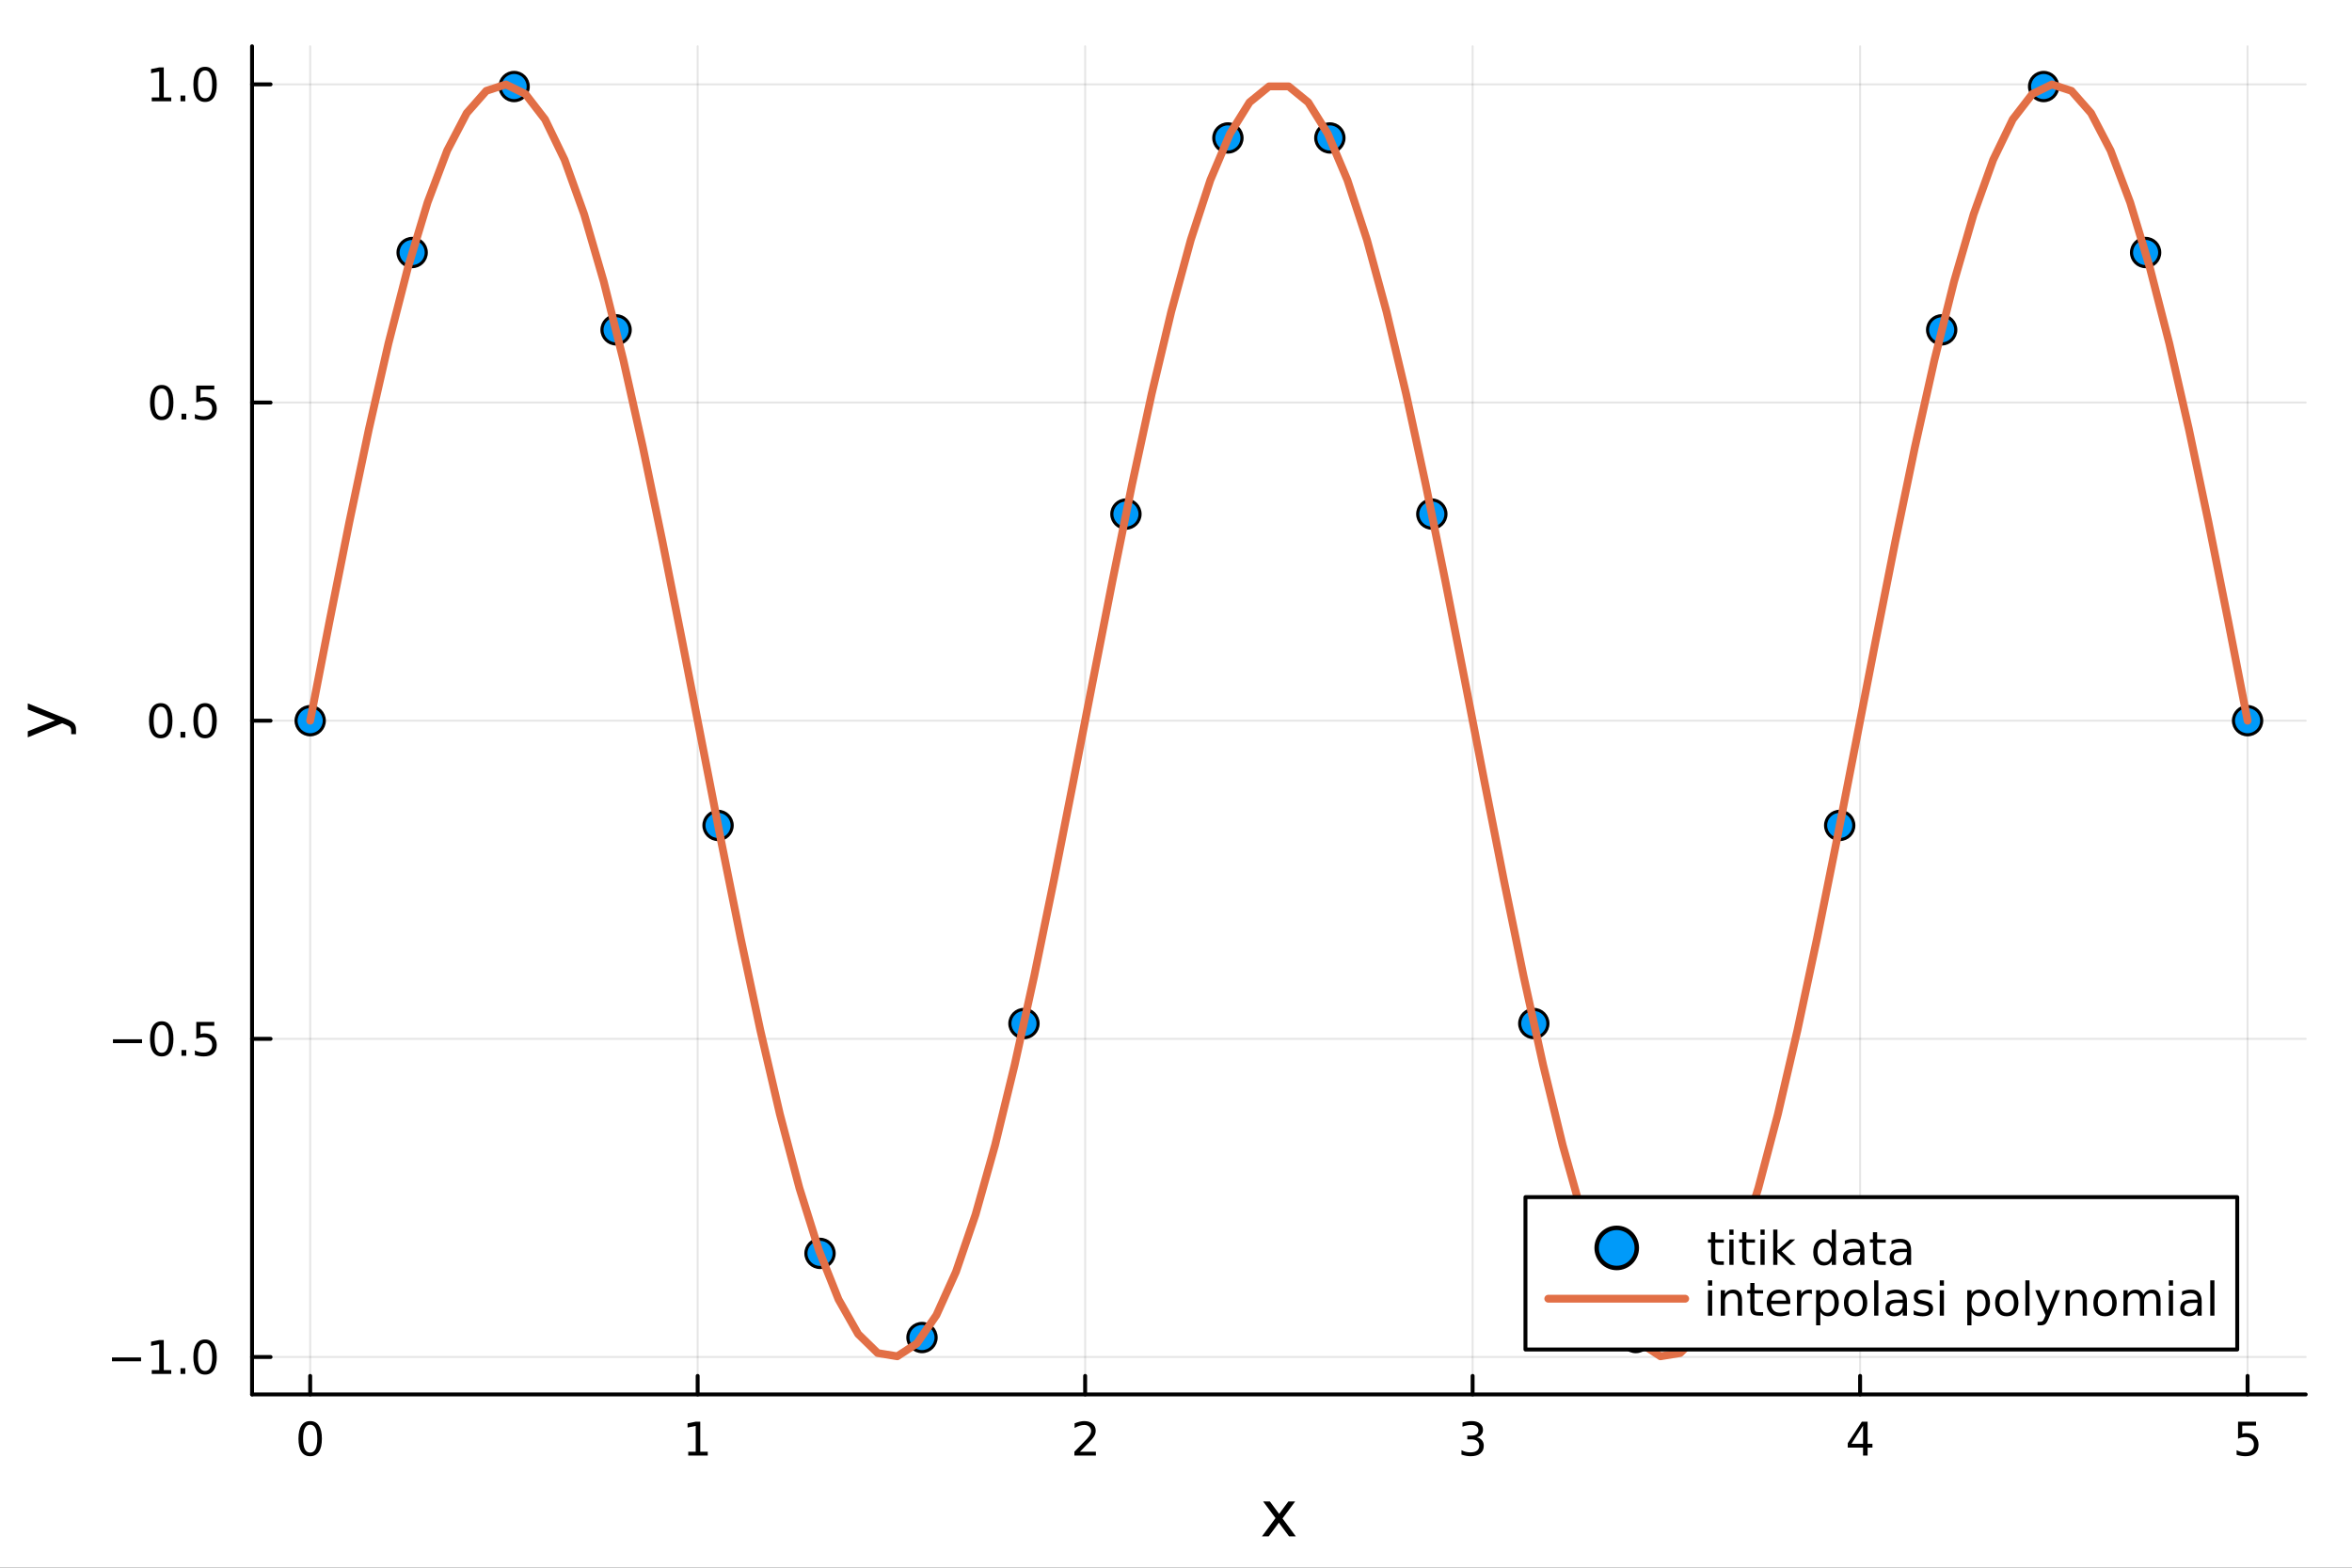 <?xml version="1.0" encoding="utf-8"?>
<svg xmlns="http://www.w3.org/2000/svg" xmlns:xlink="http://www.w3.org/1999/xlink" width="600" height="400" viewBox="0 0 2400 1600">
<rect x="0" y="0" width="2400" height="1600" fill="#333333" stroke="none"/>
<defs>
  <clipPath id="clip420">
    <rect x="0" y="0" width="2400" height="1600"/>
  </clipPath>
</defs>
<path clip-path="url(#clip420)" d="M0 1600 L2400 1600 L2400 0 L0 0  Z" fill="#ffffff" fill-rule="evenodd" fill-opacity="1"/>
<defs>
  <clipPath id="clip421">
    <rect x="480" y="0" width="1681" height="1600"/>
  </clipPath>
</defs>
<path clip-path="url(#clip420)" d="M257.204 1423.18 L2352.76 1423.18 L2352.76 47.244 L257.204 47.244  Z" fill="#ffffff" fill-rule="evenodd" fill-opacity="1"/>
<defs>
  <clipPath id="clip422">
    <rect x="257" y="47" width="2097" height="1377"/>
  </clipPath>
</defs>
<polyline clip-path="url(#clip422)" style="stroke:#000000; stroke-linecap:round; stroke-linejoin:round; stroke-width:2; stroke-opacity:0.1; fill:none" points="316.512,1423.18 316.512,47.244 "/>
<polyline clip-path="url(#clip422)" style="stroke:#000000; stroke-linecap:round; stroke-linejoin:round; stroke-width:2; stroke-opacity:0.1; fill:none" points="711.899,1423.18 711.899,47.244 "/>
<polyline clip-path="url(#clip422)" style="stroke:#000000; stroke-linecap:round; stroke-linejoin:round; stroke-width:2; stroke-opacity:0.1; fill:none" points="1107.29,1423.18 1107.29,47.244 "/>
<polyline clip-path="url(#clip422)" style="stroke:#000000; stroke-linecap:round; stroke-linejoin:round; stroke-width:2; stroke-opacity:0.1; fill:none" points="1502.67,1423.18 1502.67,47.244 "/>
<polyline clip-path="url(#clip422)" style="stroke:#000000; stroke-linecap:round; stroke-linejoin:round; stroke-width:2; stroke-opacity:0.1; fill:none" points="1898.06,1423.18 1898.06,47.244 "/>
<polyline clip-path="url(#clip422)" style="stroke:#000000; stroke-linecap:round; stroke-linejoin:round; stroke-width:2; stroke-opacity:0.1; fill:none" points="2293.45,1423.18 2293.45,47.244 "/>
<polyline clip-path="url(#clip420)" style="stroke:#000000; stroke-linecap:round; stroke-linejoin:round; stroke-width:4; stroke-opacity:1; fill:none" points="257.204,1423.18 2352.76,1423.18 "/>
<polyline clip-path="url(#clip420)" style="stroke:#000000; stroke-linecap:round; stroke-linejoin:round; stroke-width:4; stroke-opacity:1; fill:none" points="316.512,1423.18 316.512,1404.28 "/>
<polyline clip-path="url(#clip420)" style="stroke:#000000; stroke-linecap:round; stroke-linejoin:round; stroke-width:4; stroke-opacity:1; fill:none" points="711.899,1423.18 711.899,1404.28 "/>
<polyline clip-path="url(#clip420)" style="stroke:#000000; stroke-linecap:round; stroke-linejoin:round; stroke-width:4; stroke-opacity:1; fill:none" points="1107.29,1423.18 1107.29,1404.28 "/>
<polyline clip-path="url(#clip420)" style="stroke:#000000; stroke-linecap:round; stroke-linejoin:round; stroke-width:4; stroke-opacity:1; fill:none" points="1502.67,1423.18 1502.67,1404.28 "/>
<polyline clip-path="url(#clip420)" style="stroke:#000000; stroke-linecap:round; stroke-linejoin:round; stroke-width:4; stroke-opacity:1; fill:none" points="1898.06,1423.18 1898.06,1404.28 "/>
<polyline clip-path="url(#clip420)" style="stroke:#000000; stroke-linecap:round; stroke-linejoin:round; stroke-width:4; stroke-opacity:1; fill:none" points="2293.45,1423.18 2293.45,1404.28 "/>
<path clip-path="url(#clip420)" d="M316.512 1454.1 Q312.901 1454.1 311.072 1457.66 Q309.267 1461.2 309.267 1468.33 Q309.267 1475.44 311.072 1479.01 Q312.901 1482.55 316.512 1482.55 Q320.146 1482.55 321.952 1479.01 Q323.781 1475.44 323.781 1468.33 Q323.781 1461.2 321.952 1457.66 Q320.146 1454.1 316.512 1454.1 M316.512 1450.39 Q322.322 1450.39 325.378 1455 Q328.456 1459.58 328.456 1468.33 Q328.456 1477.06 325.378 1481.67 Q322.322 1486.25 316.512 1486.25 Q310.702 1486.25 307.623 1481.67 Q304.568 1477.06 304.568 1468.33 Q304.568 1459.58 307.623 1455 Q310.702 1450.39 316.512 1450.39 Z" fill="#000000" fill-rule="nonzero" fill-opacity="1" /><path clip-path="url(#clip420)" d="M702.281 1481.64 L709.92 1481.64 L709.92 1455.28 L701.61 1456.95 L701.61 1452.69 L709.874 1451.02 L714.55 1451.02 L714.55 1481.64 L722.189 1481.64 L722.189 1485.58 L702.281 1485.58 L702.281 1481.64 Z" fill="#000000" fill-rule="nonzero" fill-opacity="1" /><path clip-path="url(#clip420)" d="M1101.94 1481.64 L1118.26 1481.64 L1118.26 1485.58 L1096.31 1485.58 L1096.31 1481.64 Q1098.98 1478.89 1103.56 1474.26 Q1108.17 1469.61 1109.35 1468.27 Q1111.59 1465.74 1112.47 1464.01 Q1113.37 1462.25 1113.37 1460.56 Q1113.37 1457.8 1111.43 1456.07 Q1109.51 1454.33 1106.41 1454.33 Q1104.21 1454.33 1101.75 1455.09 Q1099.32 1455.86 1096.55 1457.41 L1096.55 1452.69 Q1099.37 1451.55 1101.82 1450.97 Q1104.28 1450.39 1106.31 1450.39 Q1111.68 1450.39 1114.88 1453.08 Q1118.07 1455.77 1118.07 1460.26 Q1118.07 1462.39 1117.26 1464.31 Q1116.48 1466.2 1114.37 1468.8 Q1113.79 1469.47 1110.69 1472.69 Q1107.59 1475.88 1101.94 1481.64 Z" fill="#000000" fill-rule="nonzero" fill-opacity="1" /><path clip-path="url(#clip420)" d="M1506.92 1466.95 Q1510.28 1467.66 1512.15 1469.93 Q1514.05 1472.2 1514.05 1475.53 Q1514.05 1480.65 1510.53 1483.45 Q1507.01 1486.25 1500.53 1486.25 Q1498.36 1486.25 1496.04 1485.81 Q1493.75 1485.39 1491.3 1484.54 L1491.3 1480.02 Q1493.24 1481.16 1495.56 1481.74 Q1497.87 1482.32 1500.39 1482.32 Q1504.79 1482.32 1507.08 1480.58 Q1509.4 1478.84 1509.4 1475.53 Q1509.4 1472.48 1507.25 1470.77 Q1505.12 1469.03 1501.3 1469.03 L1497.27 1469.03 L1497.27 1465.19 L1501.48 1465.19 Q1504.93 1465.19 1506.76 1463.82 Q1508.59 1462.43 1508.59 1459.84 Q1508.59 1457.18 1506.69 1455.77 Q1504.81 1454.33 1501.3 1454.33 Q1499.37 1454.33 1497.18 1454.75 Q1494.98 1455.16 1492.34 1456.04 L1492.34 1451.88 Q1495 1451.14 1497.31 1450.77 Q1499.65 1450.39 1501.71 1450.39 Q1507.04 1450.39 1510.14 1452.83 Q1513.24 1455.23 1513.24 1459.35 Q1513.24 1462.22 1511.6 1464.21 Q1509.95 1466.18 1506.92 1466.95 Z" fill="#000000" fill-rule="nonzero" fill-opacity="1" /><path clip-path="url(#clip420)" d="M1901.07 1455.09 L1889.26 1473.54 L1901.07 1473.54 L1901.07 1455.09 M1899.84 1451.02 L1905.72 1451.02 L1905.72 1473.54 L1910.65 1473.54 L1910.65 1477.43 L1905.72 1477.43 L1905.72 1485.58 L1901.07 1485.58 L1901.07 1477.43 L1885.47 1477.43 L1885.47 1472.92 L1899.84 1451.02 Z" fill="#000000" fill-rule="nonzero" fill-opacity="1" /><path clip-path="url(#clip420)" d="M2283.73 1451.02 L2302.08 1451.02 L2302.08 1454.96 L2288.01 1454.96 L2288.01 1463.43 Q2289.03 1463.08 2290.05 1462.92 Q2291.06 1462.73 2292.08 1462.73 Q2297.87 1462.73 2301.25 1465.9 Q2304.63 1469.08 2304.63 1474.49 Q2304.63 1480.07 2301.16 1483.17 Q2297.68 1486.25 2291.36 1486.25 Q2289.19 1486.25 2286.92 1485.88 Q2284.67 1485.51 2282.27 1484.77 L2282.27 1480.07 Q2284.35 1481.2 2286.57 1481.76 Q2288.8 1482.32 2291.27 1482.32 Q2295.28 1482.32 2297.61 1480.21 Q2299.95 1478.1 2299.95 1474.49 Q2299.95 1470.88 2297.61 1468.77 Q2295.28 1466.67 2291.27 1466.67 Q2289.4 1466.67 2287.52 1467.08 Q2285.67 1467.5 2283.73 1468.38 L2283.73 1451.02 Z" fill="#000000" fill-rule="nonzero" fill-opacity="1" /><path clip-path="url(#clip420)" d="M1321.59 1532.4 L1308.7 1549.74 L1322.26 1568.04 L1315.36 1568.04 L1304.98 1554.04 L1294.6 1568.04 L1287.7 1568.04 L1301.54 1549.39 L1288.87 1532.4 L1295.78 1532.4 L1305.23 1545.1 L1314.69 1532.4 L1321.59 1532.4 Z" fill="#000000" fill-rule="nonzero" fill-opacity="1" /><polyline clip-path="url(#clip422)" style="stroke:#000000; stroke-linecap:round; stroke-linejoin:round; stroke-width:2; stroke-opacity:0.1; fill:none" points="257.204,1384.97 2352.76,1384.97 "/>
<polyline clip-path="url(#clip422)" style="stroke:#000000; stroke-linecap:round; stroke-linejoin:round; stroke-width:2; stroke-opacity:0.1; fill:none" points="257.204,1060.26 2352.76,1060.26 "/>
<polyline clip-path="url(#clip422)" style="stroke:#000000; stroke-linecap:round; stroke-linejoin:round; stroke-width:2; stroke-opacity:0.1; fill:none" points="257.204,735.539 2352.76,735.539 "/>
<polyline clip-path="url(#clip422)" style="stroke:#000000; stroke-linecap:round; stroke-linejoin:round; stroke-width:2; stroke-opacity:0.1; fill:none" points="257.204,410.821 2352.76,410.821 "/>
<polyline clip-path="url(#clip422)" style="stroke:#000000; stroke-linecap:round; stroke-linejoin:round; stroke-width:2; stroke-opacity:0.1; fill:none" points="257.204,86.104 2352.76,86.104 "/>
<polyline clip-path="url(#clip420)" style="stroke:#000000; stroke-linecap:round; stroke-linejoin:round; stroke-width:4; stroke-opacity:1; fill:none" points="257.204,1423.18 257.204,47.244 "/>
<polyline clip-path="url(#clip420)" style="stroke:#000000; stroke-linecap:round; stroke-linejoin:round; stroke-width:4; stroke-opacity:1; fill:none" points="257.204,1384.97 276.102,1384.97 "/>
<polyline clip-path="url(#clip420)" style="stroke:#000000; stroke-linecap:round; stroke-linejoin:round; stroke-width:4; stroke-opacity:1; fill:none" points="257.204,1060.26 276.102,1060.26 "/>
<polyline clip-path="url(#clip420)" style="stroke:#000000; stroke-linecap:round; stroke-linejoin:round; stroke-width:4; stroke-opacity:1; fill:none" points="257.204,735.539 276.102,735.539 "/>
<polyline clip-path="url(#clip420)" style="stroke:#000000; stroke-linecap:round; stroke-linejoin:round; stroke-width:4; stroke-opacity:1; fill:none" points="257.204,410.821 276.102,410.821 "/>
<polyline clip-path="url(#clip420)" style="stroke:#000000; stroke-linecap:round; stroke-linejoin:round; stroke-width:4; stroke-opacity:1; fill:none" points="257.204,86.104 276.102,86.104 "/>
<path clip-path="url(#clip420)" d="M114.26 1385.43 L143.936 1385.43 L143.936 1389.36 L114.26 1389.36 L114.26 1385.43 Z" fill="#000000" fill-rule="nonzero" fill-opacity="1" /><path clip-path="url(#clip420)" d="M154.839 1398.32 L162.477 1398.32 L162.477 1371.95 L154.167 1373.62 L154.167 1369.36 L162.431 1367.69 L167.107 1367.69 L167.107 1398.32 L174.746 1398.32 L174.746 1402.25 L154.839 1402.25 L154.839 1398.32 Z" fill="#000000" fill-rule="nonzero" fill-opacity="1" /><path clip-path="url(#clip420)" d="M184.19 1396.37 L189.075 1396.37 L189.075 1402.25 L184.19 1402.25 L184.19 1396.37 Z" fill="#000000" fill-rule="nonzero" fill-opacity="1" /><path clip-path="url(#clip420)" d="M209.26 1370.77 Q205.649 1370.77 203.82 1374.34 Q202.014 1377.88 202.014 1385.01 Q202.014 1392.12 203.82 1395.68 Q205.649 1399.22 209.26 1399.22 Q212.894 1399.22 214.699 1395.68 Q216.528 1392.12 216.528 1385.01 Q216.528 1377.88 214.699 1374.34 Q212.894 1370.77 209.26 1370.77 M209.26 1367.07 Q215.07 1367.07 218.125 1371.68 Q221.204 1376.26 221.204 1385.01 Q221.204 1393.74 218.125 1398.34 Q215.07 1402.93 209.26 1402.93 Q203.449 1402.93 200.371 1398.34 Q197.315 1393.74 197.315 1385.01 Q197.315 1376.26 200.371 1371.68 Q203.449 1367.07 209.26 1367.07 Z" fill="#000000" fill-rule="nonzero" fill-opacity="1" /><path clip-path="url(#clip420)" d="M115.256 1060.71 L144.931 1060.71 L144.931 1064.64 L115.256 1064.64 L115.256 1060.71 Z" fill="#000000" fill-rule="nonzero" fill-opacity="1" /><path clip-path="url(#clip420)" d="M165.024 1046.06 Q161.413 1046.06 159.584 1049.62 Q157.778 1053.16 157.778 1060.29 Q157.778 1067.4 159.584 1070.96 Q161.413 1074.5 165.024 1074.5 Q168.658 1074.5 170.464 1070.96 Q172.292 1067.4 172.292 1060.29 Q172.292 1053.16 170.464 1049.62 Q168.658 1046.06 165.024 1046.06 M165.024 1042.35 Q170.834 1042.35 173.889 1046.96 Q176.968 1051.54 176.968 1060.29 Q176.968 1069.02 173.889 1073.62 Q170.834 1078.21 165.024 1078.21 Q159.214 1078.21 156.135 1073.62 Q153.079 1069.02 153.079 1060.29 Q153.079 1051.54 156.135 1046.96 Q159.214 1042.35 165.024 1042.35 Z" fill="#000000" fill-rule="nonzero" fill-opacity="1" /><path clip-path="url(#clip420)" d="M185.186 1071.66 L190.07 1071.66 L190.07 1077.54 L185.186 1077.54 L185.186 1071.66 Z" fill="#000000" fill-rule="nonzero" fill-opacity="1" /><path clip-path="url(#clip420)" d="M200.301 1042.98 L218.658 1042.98 L218.658 1046.91 L204.584 1046.91 L204.584 1055.38 Q205.602 1055.04 206.621 1054.87 Q207.639 1054.69 208.658 1054.69 Q214.445 1054.69 217.824 1057.86 Q221.204 1061.03 221.204 1066.45 Q221.204 1072.03 217.732 1075.13 Q214.26 1078.21 207.94 1078.21 Q205.764 1078.21 203.496 1077.84 Q201.25 1077.47 198.843 1076.73 L198.843 1072.03 Q200.926 1073.16 203.149 1073.72 Q205.371 1074.27 207.848 1074.27 Q211.852 1074.27 214.19 1072.17 Q216.528 1070.06 216.528 1066.45 Q216.528 1062.84 214.19 1060.73 Q211.852 1058.62 207.848 1058.62 Q205.973 1058.62 204.098 1059.04 Q202.246 1059.46 200.301 1060.34 L200.301 1042.98 Z" fill="#000000" fill-rule="nonzero" fill-opacity="1" /><path clip-path="url(#clip420)" d="M164.028 721.337 Q160.417 721.337 158.589 724.902 Q156.783 728.444 156.783 735.574 Q156.783 742.68 158.589 746.245 Q160.417 749.786 164.028 749.786 Q167.663 749.786 169.468 746.245 Q171.297 742.68 171.297 735.574 Q171.297 728.444 169.468 724.902 Q167.663 721.337 164.028 721.337 M164.028 717.634 Q169.839 717.634 172.894 722.24 Q175.973 726.824 175.973 735.574 Q175.973 744.3 172.894 748.907 Q169.839 753.49 164.028 753.49 Q158.218 753.49 155.14 748.907 Q152.084 744.3 152.084 735.574 Q152.084 726.824 155.14 722.24 Q158.218 717.634 164.028 717.634 Z" fill="#000000" fill-rule="nonzero" fill-opacity="1" /><path clip-path="url(#clip420)" d="M184.19 746.939 L189.075 746.939 L189.075 752.819 L184.19 752.819 L184.19 746.939 Z" fill="#000000" fill-rule="nonzero" fill-opacity="1" /><path clip-path="url(#clip420)" d="M209.26 721.337 Q205.649 721.337 203.82 724.902 Q202.014 728.444 202.014 735.574 Q202.014 742.68 203.82 746.245 Q205.649 749.786 209.26 749.786 Q212.894 749.786 214.699 746.245 Q216.528 742.68 216.528 735.574 Q216.528 728.444 214.699 724.902 Q212.894 721.337 209.26 721.337 M209.26 717.634 Q215.07 717.634 218.125 722.24 Q221.204 726.824 221.204 735.574 Q221.204 744.3 218.125 748.907 Q215.07 753.49 209.26 753.49 Q203.449 753.49 200.371 748.907 Q197.315 744.3 197.315 735.574 Q197.315 726.824 200.371 722.24 Q203.449 717.634 209.26 717.634 Z" fill="#000000" fill-rule="nonzero" fill-opacity="1" /><path clip-path="url(#clip420)" d="M165.024 396.62 Q161.413 396.62 159.584 400.185 Q157.778 403.726 157.778 410.856 Q157.778 417.962 159.584 421.527 Q161.413 425.069 165.024 425.069 Q168.658 425.069 170.464 421.527 Q172.292 417.962 172.292 410.856 Q172.292 403.726 170.464 400.185 Q168.658 396.62 165.024 396.62 M165.024 392.916 Q170.834 392.916 173.889 397.523 Q176.968 402.106 176.968 410.856 Q176.968 419.583 173.889 424.189 Q170.834 428.773 165.024 428.773 Q159.214 428.773 156.135 424.189 Q153.079 419.583 153.079 410.856 Q153.079 402.106 156.135 397.523 Q159.214 392.916 165.024 392.916 Z" fill="#000000" fill-rule="nonzero" fill-opacity="1" /><path clip-path="url(#clip420)" d="M185.186 422.222 L190.07 422.222 L190.07 428.101 L185.186 428.101 L185.186 422.222 Z" fill="#000000" fill-rule="nonzero" fill-opacity="1" /><path clip-path="url(#clip420)" d="M200.301 393.541 L218.658 393.541 L218.658 397.476 L204.584 397.476 L204.584 405.949 Q205.602 405.601 206.621 405.439 Q207.639 405.254 208.658 405.254 Q214.445 405.254 217.824 408.425 Q221.204 411.597 221.204 417.013 Q221.204 422.592 217.732 425.694 Q214.26 428.773 207.94 428.773 Q205.764 428.773 203.496 428.402 Q201.25 428.032 198.843 427.291 L198.843 422.592 Q200.926 423.726 203.149 424.282 Q205.371 424.837 207.848 424.837 Q211.852 424.837 214.19 422.731 Q216.528 420.624 216.528 417.013 Q216.528 413.402 214.19 411.296 Q211.852 409.189 207.848 409.189 Q205.973 409.189 204.098 409.606 Q202.246 410.023 200.301 410.902 L200.301 393.541 Z" fill="#000000" fill-rule="nonzero" fill-opacity="1" /><path clip-path="url(#clip420)" d="M154.839 99.449 L162.477 99.449 L162.477 73.083 L154.167 74.75 L154.167 70.49 L162.431 68.824 L167.107 68.824 L167.107 99.449 L174.746 99.449 L174.746 103.384 L154.839 103.384 L154.839 99.449 Z" fill="#000000" fill-rule="nonzero" fill-opacity="1" /><path clip-path="url(#clip420)" d="M184.19 97.504 L189.075 97.504 L189.075 103.384 L184.19 103.384 L184.19 97.504 Z" fill="#000000" fill-rule="nonzero" fill-opacity="1" /><path clip-path="url(#clip420)" d="M209.26 71.902 Q205.649 71.902 203.82 75.467 Q202.014 79.009 202.014 86.138 Q202.014 93.245 203.82 96.81 Q205.649 100.351 209.26 100.351 Q212.894 100.351 214.699 96.81 Q216.528 93.245 216.528 86.138 Q216.528 79.009 214.699 75.467 Q212.894 71.902 209.26 71.902 M209.26 68.199 Q215.07 68.199 218.125 72.805 Q221.204 77.388 221.204 86.138 Q221.204 94.865 218.125 99.472 Q215.07 104.055 209.26 104.055 Q203.449 104.055 200.371 99.472 Q197.315 94.865 197.315 86.138 Q197.315 77.388 200.371 72.805 Q203.449 68.199 209.26 68.199 Z" fill="#000000" fill-rule="nonzero" fill-opacity="1" /><path clip-path="url(#clip420)" d="M67.314 733.525 Q73.68 736.008 75.622 738.363 Q77.563 740.718 77.563 744.665 L77.563 749.344 L72.662 749.344 L72.662 745.906 Q72.662 743.487 71.516 742.151 Q70.37 740.814 66.105 739.191 L63.431 738.14 L28.356 752.559 L28.356 746.352 L56.238 735.212 L28.356 724.072 L28.356 717.865 L67.314 733.525 Z" fill="#000000" fill-rule="nonzero" fill-opacity="1" /><circle clip-path="url(#clip422)" cx="316.512" cy="735.539" r="14.4" fill="#009af9" fill-rule="evenodd" fill-opacity="1" stroke="#000000" stroke-opacity="1" stroke-width="3.2"/>
<circle clip-path="url(#clip422)" cx="420.561" cy="257.734" r="14.4" fill="#009af9" fill-rule="evenodd" fill-opacity="1" stroke="#000000" stroke-opacity="1" stroke-width="3.2"/>
<circle clip-path="url(#clip422)" cx="524.611" cy="88.322" r="14.4" fill="#009af9" fill-rule="evenodd" fill-opacity="1" stroke="#000000" stroke-opacity="1" stroke-width="3.2"/>
<circle clip-path="url(#clip422)" cx="628.66" cy="336.648" r="14.4" fill="#009af9" fill-rule="evenodd" fill-opacity="1" stroke="#000000" stroke-opacity="1" stroke-width="3.2"/>
<circle clip-path="url(#clip422)" cx="732.709" cy="842.432" r="14.4" fill="#009af9" fill-rule="evenodd" fill-opacity="1" stroke="#000000" stroke-opacity="1" stroke-width="3.2"/>
<circle clip-path="url(#clip422)" cx="836.758" cy="1279.22" r="14.4" fill="#009af9" fill-rule="evenodd" fill-opacity="1" stroke="#000000" stroke-opacity="1" stroke-width="3.2"/>
<circle clip-path="url(#clip422)" cx="940.808" cy="1365.1" r="14.4" fill="#009af9" fill-rule="evenodd" fill-opacity="1" stroke="#000000" stroke-opacity="1" stroke-width="3.2"/>
<circle clip-path="url(#clip422)" cx="1044.86" cy="1044.64" r="14.4" fill="#009af9" fill-rule="evenodd" fill-opacity="1" stroke="#000000" stroke-opacity="1" stroke-width="3.2"/>
<circle clip-path="url(#clip422)" cx="1148.91" cy="524.668" r="14.4" fill="#009af9" fill-rule="evenodd" fill-opacity="1" stroke="#000000" stroke-opacity="1" stroke-width="3.2"/>
<circle clip-path="url(#clip422)" cx="1252.96" cy="140.803" r="14.4" fill="#009af9" fill-rule="evenodd" fill-opacity="1" stroke="#000000" stroke-opacity="1" stroke-width="3.2"/>
<circle clip-path="url(#clip422)" cx="1357" cy="140.803" r="14.4" fill="#009af9" fill-rule="evenodd" fill-opacity="1" stroke="#000000" stroke-opacity="1" stroke-width="3.2"/>
<circle clip-path="url(#clip422)" cx="1461.05" cy="524.668" r="14.4" fill="#009af9" fill-rule="evenodd" fill-opacity="1" stroke="#000000" stroke-opacity="1" stroke-width="3.2"/>
<circle clip-path="url(#clip422)" cx="1565.1" cy="1044.64" r="14.4" fill="#009af9" fill-rule="evenodd" fill-opacity="1" stroke="#000000" stroke-opacity="1" stroke-width="3.2"/>
<circle clip-path="url(#clip422)" cx="1669.15" cy="1365.1" r="14.4" fill="#009af9" fill-rule="evenodd" fill-opacity="1" stroke="#000000" stroke-opacity="1" stroke-width="3.2"/>
<circle clip-path="url(#clip422)" cx="1773.2" cy="1279.22" r="14.4" fill="#009af9" fill-rule="evenodd" fill-opacity="1" stroke="#000000" stroke-opacity="1" stroke-width="3.2"/>
<circle clip-path="url(#clip422)" cx="1877.25" cy="842.432" r="14.4" fill="#009af9" fill-rule="evenodd" fill-opacity="1" stroke="#000000" stroke-opacity="1" stroke-width="3.2"/>
<circle clip-path="url(#clip422)" cx="1981.3" cy="336.648" r="14.4" fill="#009af9" fill-rule="evenodd" fill-opacity="1" stroke="#000000" stroke-opacity="1" stroke-width="3.2"/>
<circle clip-path="url(#clip422)" cx="2085.35" cy="88.322" r="14.4" fill="#009af9" fill-rule="evenodd" fill-opacity="1" stroke="#000000" stroke-opacity="1" stroke-width="3.2"/>
<circle clip-path="url(#clip422)" cx="2189.4" cy="257.734" r="14.4" fill="#009af9" fill-rule="evenodd" fill-opacity="1" stroke="#000000" stroke-opacity="1" stroke-width="3.2"/>
<circle clip-path="url(#clip422)" cx="2293.45" cy="735.539" r="14.4" fill="#009af9" fill-rule="evenodd" fill-opacity="1" stroke="#000000" stroke-opacity="1" stroke-width="3.2"/>
<polyline clip-path="url(#clip422)" style="stroke:#e26f46; stroke-linecap:round; stroke-linejoin:round; stroke-width:8; stroke-opacity:1; fill:none" points="316.512,735.539 336.481,632.895 356.45,532.864 376.419,437.933 396.388,350.477 416.357,272.689 436.326,206.526 456.295,153.651 476.264,115.393 496.234,92.715 516.203,86.186 536.172,95.97 556.141,121.822 576.11,163.092 596.079,218.743 616.048,287.377 636.017,367.27 655.986,456.415 675.955,552.572 695.924,653.325 715.893,756.144 735.862,858.445 755.831,957.659 775.8,1051.29 795.769,1136.99 815.738,1212.61 835.707,1276.24 855.676,1326.29 875.645,1361.49 895.614,1380.97 915.584,1384.24 935.553,1371.21 955.522,1342.21 975.491,1297.97 995.46,1239.6 1015.43,1168.56 1035.4,1086.65 1055.37,995.917 1075.34,898.643 1095.3,797.272 1115.27,694.349 1135.24,592.461 1155.21,494.168 1175.18,401.939 1195.15,318.09 1215.12,244.729 1235.09,183.697 1255.06,136.53 1275.03,104.41 1295,88.146 1314.96,88.146 1334.93,104.41 1354.9,136.53 1374.87,183.697 1394.84,244.729 1414.81,318.09 1434.78,401.939 1454.75,494.168 1474.72,592.461 1494.69,694.349 1514.65,797.272 1534.62,898.643 1554.59,995.917 1574.56,1086.65 1594.53,1168.56 1614.5,1239.6 1634.47,1297.97 1654.44,1342.21 1674.41,1371.21 1694.38,1384.24 1714.35,1380.97 1734.31,1361.49 1754.28,1326.29 1774.25,1276.24 1794.22,1212.61 1814.19,1136.99 1834.16,1051.29 1854.13,957.659 1874.1,858.445 1894.07,756.144 1914.04,653.325 1934,552.572 1953.97,456.415 1973.94,367.27 1993.91,287.377 2013.88,218.743 2033.85,163.092 2053.82,121.822 2073.79,95.97 2093.76,86.186 2113.73,92.715 2133.7,115.394 2153.66,153.652 2173.63,206.527 2193.6,272.689 2213.57,350.475 2233.54,437.928 2253.51,532.856 2273.48,632.886 2293.45,735.539 "/>
<path clip-path="url(#clip420)" d="M1556.59 1377.32 L2282.9 1377.32 L2282.9 1221.8 L1556.59 1221.8  Z" fill="#ffffff" fill-rule="evenodd" fill-opacity="1"/>
<polyline clip-path="url(#clip420)" style="stroke:#000000; stroke-linecap:round; stroke-linejoin:round; stroke-width:4; stroke-opacity:1; fill:none" points="1556.59,1377.32 2282.9,1377.32 2282.9,1221.8 1556.59,1221.8 1556.59,1377.32 "/>
<circle clip-path="url(#clip420)" cx="1649.73" cy="1273.64" r="20.48" fill="#009af9" fill-rule="evenodd" fill-opacity="1" stroke="#000000" stroke-opacity="1" stroke-width="4.551"/>
<path clip-path="url(#clip420)" d="M1750.27 1257.63 L1750.27 1264.99 L1759.04 1264.99 L1759.04 1268.3 L1750.27 1268.3 L1750.27 1282.37 Q1750.27 1285.54 1751.13 1286.45 Q1752.01 1287.35 1754.67 1287.35 L1759.04 1287.35 L1759.04 1290.92 L1754.67 1290.92 Q1749.74 1290.92 1747.86 1289.09 Q1745.99 1287.23 1745.99 1282.37 L1745.99 1268.3 L1742.86 1268.3 L1742.86 1264.99 L1745.99 1264.99 L1745.99 1257.63 L1750.27 1257.63 Z" fill="#000000" fill-rule="nonzero" fill-opacity="1" /><path clip-path="url(#clip420)" d="M1764.65 1264.99 L1768.91 1264.99 L1768.91 1290.92 L1764.65 1290.92 L1764.65 1264.99 M1764.65 1254.9 L1768.91 1254.9 L1768.91 1260.29 L1764.65 1260.29 L1764.65 1254.9 Z" fill="#000000" fill-rule="nonzero" fill-opacity="1" /><path clip-path="url(#clip420)" d="M1782.03 1257.63 L1782.03 1264.99 L1790.8 1264.99 L1790.8 1268.3 L1782.03 1268.3 L1782.03 1282.37 Q1782.03 1285.54 1782.89 1286.45 Q1783.77 1287.35 1786.43 1287.35 L1790.8 1287.35 L1790.8 1290.92 L1786.43 1290.92 Q1781.5 1290.92 1779.62 1289.09 Q1777.75 1287.23 1777.75 1282.37 L1777.75 1268.3 L1774.62 1268.3 L1774.62 1264.99 L1777.75 1264.99 L1777.75 1257.63 L1782.03 1257.63 Z" fill="#000000" fill-rule="nonzero" fill-opacity="1" /><path clip-path="url(#clip420)" d="M1796.41 1264.99 L1800.66 1264.99 L1800.66 1290.92 L1796.41 1290.92 L1796.41 1264.99 M1796.41 1254.9 L1800.66 1254.9 L1800.66 1260.29 L1796.41 1260.29 L1796.41 1254.9 Z" fill="#000000" fill-rule="nonzero" fill-opacity="1" /><path clip-path="url(#clip420)" d="M1809.41 1254.9 L1813.7 1254.9 L1813.7 1276.17 L1826.4 1264.99 L1831.84 1264.99 L1818.09 1277.12 L1832.42 1290.92 L1826.87 1290.92 L1813.7 1278.25 L1813.7 1290.92 L1809.41 1290.92 L1809.41 1254.9 Z" fill="#000000" fill-rule="nonzero" fill-opacity="1" /><path clip-path="url(#clip420)" d="M1869.16 1268.92 L1869.16 1254.9 L1873.42 1254.9 L1873.42 1290.92 L1869.16 1290.92 L1869.16 1287.03 Q1867.82 1289.34 1865.76 1290.48 Q1863.72 1291.59 1860.85 1291.59 Q1856.15 1291.59 1853.19 1287.84 Q1850.25 1284.09 1850.25 1277.98 Q1850.25 1271.86 1853.19 1268.11 Q1856.15 1264.36 1860.85 1264.36 Q1863.72 1264.36 1865.76 1265.5 Q1867.82 1266.61 1869.16 1268.92 M1854.65 1277.98 Q1854.65 1282.67 1856.57 1285.36 Q1858.51 1288.02 1861.89 1288.02 Q1865.27 1288.02 1867.21 1285.36 Q1869.16 1282.67 1869.16 1277.98 Q1869.16 1273.28 1867.21 1270.61 Q1865.27 1267.93 1861.89 1267.93 Q1858.51 1267.93 1856.57 1270.61 Q1854.65 1273.28 1854.65 1277.98 Z" fill="#000000" fill-rule="nonzero" fill-opacity="1" /><path clip-path="url(#clip420)" d="M1893.97 1277.88 Q1888.81 1277.88 1886.82 1279.06 Q1884.83 1280.24 1884.83 1283.09 Q1884.83 1285.36 1886.31 1286.7 Q1887.82 1288.02 1890.39 1288.02 Q1893.93 1288.02 1896.06 1285.52 Q1898.21 1283 1898.21 1278.83 L1898.21 1277.88 L1893.97 1277.88 M1902.47 1276.12 L1902.47 1290.92 L1898.21 1290.92 L1898.21 1286.98 Q1896.75 1289.34 1894.58 1290.48 Q1892.4 1291.59 1889.25 1291.59 Q1885.27 1291.59 1882.91 1289.36 Q1880.57 1287.12 1880.57 1283.37 Q1880.57 1278.99 1883.49 1276.77 Q1886.43 1274.55 1892.24 1274.55 L1898.21 1274.55 L1898.21 1274.13 Q1898.21 1271.19 1896.27 1269.6 Q1894.34 1267.98 1890.85 1267.98 Q1888.63 1267.98 1886.52 1268.51 Q1884.41 1269.04 1882.47 1270.11 L1882.47 1266.17 Q1884.81 1265.27 1887.01 1264.83 Q1889.21 1264.36 1891.29 1264.36 Q1896.91 1264.36 1899.69 1267.28 Q1902.47 1270.2 1902.47 1276.12 Z" fill="#000000" fill-rule="nonzero" fill-opacity="1" /><path clip-path="url(#clip420)" d="M1915.46 1257.63 L1915.46 1264.99 L1924.23 1264.99 L1924.23 1268.3 L1915.46 1268.3 L1915.46 1282.37 Q1915.46 1285.54 1916.31 1286.45 Q1917.19 1287.35 1919.85 1287.35 L1924.23 1287.35 L1924.23 1290.92 L1919.85 1290.92 Q1914.92 1290.92 1913.05 1289.09 Q1911.17 1287.23 1911.17 1282.37 L1911.17 1268.3 L1908.05 1268.3 L1908.05 1264.99 L1911.17 1264.99 L1911.17 1257.63 L1915.46 1257.63 Z" fill="#000000" fill-rule="nonzero" fill-opacity="1" /><path clip-path="url(#clip420)" d="M1941.61 1277.88 Q1936.45 1277.88 1934.46 1279.06 Q1932.47 1280.24 1932.47 1283.09 Q1932.47 1285.36 1933.95 1286.7 Q1935.46 1288.02 1938.02 1288.02 Q1941.57 1288.02 1943.7 1285.52 Q1945.85 1283 1945.85 1278.83 L1945.85 1277.88 L1941.61 1277.88 M1950.11 1276.12 L1950.11 1290.92 L1945.85 1290.92 L1945.85 1286.98 Q1944.39 1289.34 1942.21 1290.48 Q1940.04 1291.59 1936.89 1291.59 Q1932.91 1291.59 1930.55 1289.36 Q1928.21 1287.12 1928.21 1283.37 Q1928.21 1278.99 1931.13 1276.77 Q1934.07 1274.55 1939.88 1274.55 L1945.85 1274.55 L1945.85 1274.13 Q1945.85 1271.19 1943.9 1269.6 Q1941.98 1267.98 1938.49 1267.98 Q1936.27 1267.98 1934.16 1268.51 Q1932.05 1269.04 1930.11 1270.11 L1930.11 1266.17 Q1932.45 1265.27 1934.65 1264.83 Q1936.84 1264.36 1938.93 1264.36 Q1944.55 1264.36 1947.33 1267.28 Q1950.11 1270.2 1950.11 1276.12 Z" fill="#000000" fill-rule="nonzero" fill-opacity="1" /><polyline clip-path="url(#clip420)" style="stroke:#e26f46; stroke-linecap:round; stroke-linejoin:round; stroke-width:8; stroke-opacity:1; fill:none" points="1579.88,1325.48 1719.58,1325.48 "/>
<path clip-path="url(#clip420)" d="M1742.86 1316.83 L1747.12 1316.83 L1747.12 1342.76 L1742.86 1342.76 L1742.86 1316.83 M1742.86 1306.74 L1747.12 1306.74 L1747.12 1312.13 L1742.86 1312.13 L1742.86 1306.74 Z" fill="#000000" fill-rule="nonzero" fill-opacity="1" /><path clip-path="url(#clip420)" d="M1777.59 1327.11 L1777.59 1342.76 L1773.33 1342.76 L1773.33 1327.25 Q1773.33 1323.57 1771.89 1321.74 Q1770.46 1319.91 1767.59 1319.91 Q1764.14 1319.91 1762.15 1322.11 Q1760.16 1324.31 1760.16 1328.1 L1760.16 1342.76 L1755.87 1342.76 L1755.87 1316.83 L1760.16 1316.83 L1760.16 1320.86 Q1761.68 1318.52 1763.74 1317.36 Q1765.83 1316.2 1768.53 1316.2 Q1773 1316.2 1775.29 1318.98 Q1777.59 1321.74 1777.59 1327.11 Z" fill="#000000" fill-rule="nonzero" fill-opacity="1" /><path clip-path="url(#clip420)" d="M1790.29 1309.47 L1790.29 1316.83 L1799.07 1316.83 L1799.07 1320.14 L1790.29 1320.14 L1790.29 1334.21 Q1790.29 1337.38 1791.15 1338.29 Q1792.03 1339.19 1794.69 1339.19 L1799.07 1339.19 L1799.07 1342.76 L1794.69 1342.76 Q1789.76 1342.76 1787.89 1340.93 Q1786.01 1339.07 1786.01 1334.21 L1786.01 1320.14 L1782.89 1320.14 L1782.89 1316.83 L1786.01 1316.83 L1786.01 1309.47 L1790.29 1309.47 Z" fill="#000000" fill-rule="nonzero" fill-opacity="1" /><path clip-path="url(#clip420)" d="M1826.84 1328.73 L1826.84 1330.81 L1807.26 1330.81 Q1807.54 1335.21 1809.9 1337.52 Q1812.28 1339.82 1816.52 1339.82 Q1818.97 1339.82 1821.27 1339.21 Q1823.58 1338.61 1825.85 1337.41 L1825.85 1341.44 Q1823.56 1342.41 1821.15 1342.92 Q1818.74 1343.43 1816.27 1343.43 Q1810.06 1343.43 1806.43 1339.82 Q1802.82 1336.2 1802.82 1330.05 Q1802.82 1323.68 1806.24 1319.95 Q1809.69 1316.2 1815.53 1316.2 Q1820.76 1316.2 1823.79 1319.58 Q1826.84 1322.94 1826.84 1328.73 M1822.59 1327.48 Q1822.54 1323.98 1820.62 1321.9 Q1818.72 1319.82 1815.57 1319.82 Q1812.01 1319.82 1809.85 1321.83 Q1807.72 1323.84 1807.4 1327.5 L1822.59 1327.48 Z" fill="#000000" fill-rule="nonzero" fill-opacity="1" /><path clip-path="url(#clip420)" d="M1848.86 1320.81 Q1848.14 1320.39 1847.28 1320.21 Q1846.45 1320 1845.43 1320 Q1841.82 1320 1839.88 1322.36 Q1837.96 1324.7 1837.96 1329.1 L1837.96 1342.76 L1833.67 1342.76 L1833.67 1316.83 L1837.96 1316.83 L1837.96 1320.86 Q1839.3 1318.5 1841.45 1317.36 Q1843.6 1316.2 1846.68 1316.2 Q1847.12 1316.2 1847.65 1316.27 Q1848.19 1316.32 1848.84 1316.44 L1848.86 1320.81 Z" fill="#000000" fill-rule="nonzero" fill-opacity="1" /><path clip-path="url(#clip420)" d="M1857.45 1338.87 L1857.45 1352.62 L1853.16 1352.62 L1853.16 1316.83 L1857.45 1316.83 L1857.45 1320.76 Q1858.79 1318.45 1860.83 1317.34 Q1862.89 1316.2 1865.73 1316.2 Q1870.46 1316.2 1873.4 1319.95 Q1876.36 1323.7 1876.36 1329.82 Q1876.36 1335.93 1873.4 1339.68 Q1870.46 1343.43 1865.73 1343.43 Q1862.89 1343.43 1860.83 1342.32 Q1858.79 1341.18 1857.45 1338.87 M1871.94 1329.82 Q1871.94 1325.12 1869.99 1322.45 Q1868.07 1319.77 1864.69 1319.77 Q1861.31 1319.77 1859.37 1322.45 Q1857.45 1325.12 1857.45 1329.82 Q1857.45 1334.51 1859.37 1337.2 Q1861.31 1339.86 1864.69 1339.86 Q1868.07 1339.86 1869.99 1337.2 Q1871.94 1334.51 1871.94 1329.82 Z" fill="#000000" fill-rule="nonzero" fill-opacity="1" /><path clip-path="url(#clip420)" d="M1893.46 1319.82 Q1890.04 1319.82 1888.05 1322.5 Q1886.06 1325.16 1886.06 1329.82 Q1886.06 1334.47 1888.03 1337.15 Q1890.02 1339.82 1893.46 1339.82 Q1896.87 1339.82 1898.86 1337.13 Q1900.85 1334.45 1900.85 1329.82 Q1900.85 1325.21 1898.86 1322.52 Q1896.87 1319.82 1893.46 1319.82 M1893.46 1316.2 Q1899.02 1316.2 1902.19 1319.82 Q1905.36 1323.43 1905.36 1329.82 Q1905.36 1336.18 1902.19 1339.82 Q1899.02 1343.43 1893.46 1343.43 Q1887.89 1343.43 1884.71 1339.82 Q1881.57 1336.18 1881.57 1329.82 Q1881.57 1323.43 1884.71 1319.82 Q1887.89 1316.2 1893.46 1316.2 Z" fill="#000000" fill-rule="nonzero" fill-opacity="1" /><path clip-path="url(#clip420)" d="M1912.42 1306.74 L1916.68 1306.74 L1916.68 1342.76 L1912.42 1342.76 L1912.42 1306.74 Z" fill="#000000" fill-rule="nonzero" fill-opacity="1" /><path clip-path="url(#clip420)" d="M1937.38 1329.72 Q1932.21 1329.72 1930.22 1330.9 Q1928.23 1332.08 1928.23 1334.93 Q1928.23 1337.2 1929.71 1338.54 Q1931.22 1339.86 1933.79 1339.86 Q1937.33 1339.86 1939.46 1337.36 Q1941.61 1334.84 1941.61 1330.67 L1941.61 1329.72 L1937.38 1329.72 M1945.87 1327.96 L1945.87 1342.76 L1941.61 1342.76 L1941.61 1338.82 Q1940.15 1341.18 1937.98 1342.32 Q1935.8 1343.43 1932.65 1343.43 Q1928.67 1343.43 1926.31 1341.2 Q1923.97 1338.96 1923.97 1335.21 Q1923.97 1330.83 1926.89 1328.61 Q1929.83 1326.39 1935.64 1326.39 L1941.61 1326.39 L1941.61 1325.97 Q1941.61 1323.03 1939.67 1321.44 Q1937.75 1319.82 1934.25 1319.82 Q1932.03 1319.82 1929.92 1320.35 Q1927.82 1320.88 1925.87 1321.95 L1925.87 1318.01 Q1928.21 1317.11 1930.41 1316.67 Q1932.61 1316.2 1934.69 1316.2 Q1940.32 1316.2 1943.09 1319.12 Q1945.87 1322.04 1945.87 1327.96 Z" fill="#000000" fill-rule="nonzero" fill-opacity="1" /><path clip-path="url(#clip420)" d="M1971.17 1317.59 L1971.17 1321.62 Q1969.37 1320.7 1967.42 1320.23 Q1965.48 1319.77 1963.4 1319.77 Q1960.22 1319.77 1958.63 1320.74 Q1957.05 1321.71 1957.05 1323.66 Q1957.05 1325.14 1958.19 1326 Q1959.32 1326.83 1962.75 1327.59 L1964.21 1327.92 Q1968.74 1328.89 1970.64 1330.67 Q1972.56 1332.43 1972.56 1335.6 Q1972.56 1339.21 1969.69 1341.32 Q1966.84 1343.43 1961.84 1343.43 Q1959.76 1343.43 1957.49 1343.01 Q1955.25 1342.62 1952.75 1341.81 L1952.75 1337.41 Q1955.11 1338.63 1957.4 1339.26 Q1959.69 1339.86 1961.94 1339.86 Q1964.95 1339.86 1966.57 1338.84 Q1968.19 1337.8 1968.19 1335.93 Q1968.19 1334.19 1967.01 1333.26 Q1965.85 1332.34 1961.89 1331.48 L1960.41 1331.14 Q1956.45 1330.3 1954.69 1328.59 Q1952.93 1326.85 1952.93 1323.84 Q1952.93 1320.19 1955.52 1318.2 Q1958.12 1316.2 1962.89 1316.2 Q1965.25 1316.2 1967.33 1316.55 Q1969.41 1316.9 1971.17 1317.59 Z" fill="#000000" fill-rule="nonzero" fill-opacity="1" /><path clip-path="url(#clip420)" d="M1979.34 1316.83 L1983.6 1316.83 L1983.6 1342.76 L1979.34 1342.76 L1979.34 1316.83 M1979.34 1306.74 L1983.6 1306.74 L1983.6 1312.13 L1979.34 1312.13 L1979.34 1306.74 Z" fill="#000000" fill-rule="nonzero" fill-opacity="1" /><path clip-path="url(#clip420)" d="M2011.7 1338.87 L2011.7 1352.62 L2007.42 1352.62 L2007.42 1316.83 L2011.7 1316.83 L2011.7 1320.76 Q2013.05 1318.45 2015.08 1317.34 Q2017.14 1316.2 2019.99 1316.2 Q2024.71 1316.2 2027.65 1319.95 Q2030.62 1323.7 2030.62 1329.82 Q2030.62 1335.93 2027.65 1339.68 Q2024.71 1343.43 2019.99 1343.43 Q2017.14 1343.43 2015.08 1342.32 Q2013.05 1341.18 2011.7 1338.87 M2026.2 1329.82 Q2026.2 1325.12 2024.25 1322.45 Q2022.33 1319.77 2018.95 1319.77 Q2015.57 1319.77 2013.63 1322.45 Q2011.7 1325.12 2011.7 1329.82 Q2011.7 1334.51 2013.63 1337.2 Q2015.57 1339.86 2018.95 1339.86 Q2022.33 1339.86 2024.25 1337.2 Q2026.2 1334.51 2026.2 1329.82 Z" fill="#000000" fill-rule="nonzero" fill-opacity="1" /><path clip-path="url(#clip420)" d="M2047.72 1319.82 Q2044.3 1319.82 2042.31 1322.5 Q2040.32 1325.16 2040.32 1329.82 Q2040.32 1334.47 2042.28 1337.15 Q2044.27 1339.82 2047.72 1339.82 Q2051.13 1339.82 2053.12 1337.13 Q2055.11 1334.45 2055.11 1329.82 Q2055.11 1325.21 2053.12 1322.52 Q2051.13 1319.82 2047.72 1319.82 M2047.72 1316.2 Q2053.28 1316.2 2056.45 1319.82 Q2059.62 1323.43 2059.62 1329.82 Q2059.62 1336.18 2056.45 1339.82 Q2053.28 1343.43 2047.72 1343.43 Q2042.14 1343.43 2038.97 1339.82 Q2035.83 1336.18 2035.83 1329.82 Q2035.83 1323.43 2038.97 1319.82 Q2042.14 1316.2 2047.72 1316.2 Z" fill="#000000" fill-rule="nonzero" fill-opacity="1" /><path clip-path="url(#clip420)" d="M2066.68 1306.74 L2070.94 1306.74 L2070.94 1342.76 L2066.68 1342.76 L2066.68 1306.74 Z" fill="#000000" fill-rule="nonzero" fill-opacity="1" /><path clip-path="url(#clip420)" d="M2090.64 1345.16 Q2088.83 1349.79 2087.12 1351.2 Q2085.41 1352.62 2082.54 1352.62 L2079.14 1352.62 L2079.14 1349.05 L2081.64 1349.05 Q2083.39 1349.05 2084.37 1348.22 Q2085.34 1347.38 2086.52 1344.28 L2087.28 1342.34 L2076.8 1316.83 L2081.31 1316.83 L2089.41 1337.11 L2097.51 1316.83 L2102.03 1316.83 L2090.64 1345.16 Z" fill="#000000" fill-rule="nonzero" fill-opacity="1" /><path clip-path="url(#clip420)" d="M2129.46 1327.11 L2129.46 1342.76 L2125.2 1342.76 L2125.2 1327.25 Q2125.2 1323.57 2123.76 1321.74 Q2122.33 1319.91 2119.46 1319.91 Q2116.01 1319.91 2114.02 1322.11 Q2112.03 1324.31 2112.03 1328.1 L2112.03 1342.76 L2107.75 1342.76 L2107.75 1316.83 L2112.03 1316.83 L2112.03 1320.86 Q2113.56 1318.52 2115.62 1317.36 Q2117.7 1316.2 2120.41 1316.2 Q2124.88 1316.2 2127.17 1318.98 Q2129.46 1321.74 2129.46 1327.11 Z" fill="#000000" fill-rule="nonzero" fill-opacity="1" /><path clip-path="url(#clip420)" d="M2148 1319.82 Q2144.57 1319.82 2142.58 1322.5 Q2140.59 1325.16 2140.59 1329.82 Q2140.59 1334.47 2142.56 1337.15 Q2144.55 1339.82 2148 1339.82 Q2151.4 1339.82 2153.39 1337.13 Q2155.38 1334.45 2155.38 1329.82 Q2155.38 1325.21 2153.39 1322.52 Q2151.4 1319.82 2148 1319.82 M2148 1316.2 Q2153.56 1316.2 2156.73 1319.82 Q2159.9 1323.43 2159.9 1329.82 Q2159.9 1336.18 2156.73 1339.82 Q2153.56 1343.43 2148 1343.43 Q2142.42 1343.43 2139.25 1339.82 Q2136.1 1336.18 2136.1 1329.82 Q2136.1 1323.43 2139.25 1319.82 Q2142.42 1316.2 2148 1316.2 Z" fill="#000000" fill-rule="nonzero" fill-opacity="1" /><path clip-path="url(#clip420)" d="M2187.14 1321.81 Q2188.74 1318.94 2190.96 1317.57 Q2193.19 1316.2 2196.19 1316.2 Q2200.25 1316.2 2202.44 1319.05 Q2204.64 1321.88 2204.64 1327.11 L2204.64 1342.76 L2200.36 1342.76 L2200.36 1327.25 Q2200.36 1323.52 2199.04 1321.71 Q2197.72 1319.91 2195.01 1319.91 Q2191.7 1319.91 2189.78 1322.11 Q2187.86 1324.31 2187.86 1328.1 L2187.86 1342.76 L2183.58 1342.76 L2183.58 1327.25 Q2183.58 1323.5 2182.26 1321.71 Q2180.94 1319.91 2178.19 1319.91 Q2174.92 1319.91 2173 1322.13 Q2171.08 1324.33 2171.08 1328.1 L2171.08 1342.76 L2166.8 1342.76 L2166.8 1316.83 L2171.08 1316.83 L2171.08 1320.86 Q2172.54 1318.47 2174.57 1317.34 Q2176.61 1316.2 2179.41 1316.2 Q2182.24 1316.2 2184.2 1317.64 Q2186.19 1319.07 2187.14 1321.81 Z" fill="#000000" fill-rule="nonzero" fill-opacity="1" /><path clip-path="url(#clip420)" d="M2213.14 1316.83 L2217.4 1316.83 L2217.4 1342.76 L2213.14 1342.76 L2213.14 1316.83 M2213.14 1306.74 L2217.4 1306.74 L2217.4 1312.13 L2213.14 1312.13 L2213.14 1306.74 Z" fill="#000000" fill-rule="nonzero" fill-opacity="1" /><path clip-path="url(#clip420)" d="M2238.09 1329.72 Q2232.93 1329.72 2230.94 1330.9 Q2228.95 1332.08 2228.95 1334.93 Q2228.95 1337.2 2230.43 1338.54 Q2231.94 1339.86 2234.5 1339.86 Q2238.05 1339.86 2240.18 1337.36 Q2242.33 1334.84 2242.33 1330.67 L2242.33 1329.72 L2238.09 1329.72 M2246.59 1327.96 L2246.59 1342.76 L2242.33 1342.76 L2242.33 1338.82 Q2240.87 1341.18 2238.69 1342.32 Q2236.52 1343.43 2233.37 1343.43 Q2229.39 1343.43 2227.03 1341.2 Q2224.69 1338.96 2224.69 1335.21 Q2224.69 1330.83 2227.61 1328.61 Q2230.55 1326.39 2236.36 1326.39 L2242.33 1326.39 L2242.33 1325.97 Q2242.33 1323.03 2240.38 1321.44 Q2238.46 1319.82 2234.97 1319.82 Q2232.75 1319.82 2230.64 1320.35 Q2228.53 1320.88 2226.59 1321.95 L2226.59 1318.01 Q2228.93 1317.11 2231.13 1316.67 Q2233.32 1316.2 2235.41 1316.2 Q2241.03 1316.2 2243.81 1319.12 Q2246.59 1322.04 2246.59 1327.96 Z" fill="#000000" fill-rule="nonzero" fill-opacity="1" /><path clip-path="url(#clip420)" d="M2255.36 1306.74 L2259.62 1306.74 L2259.62 1342.76 L2255.36 1342.76 L2255.36 1306.74 Z" fill="#000000" fill-rule="nonzero" fill-opacity="1" /></svg>
